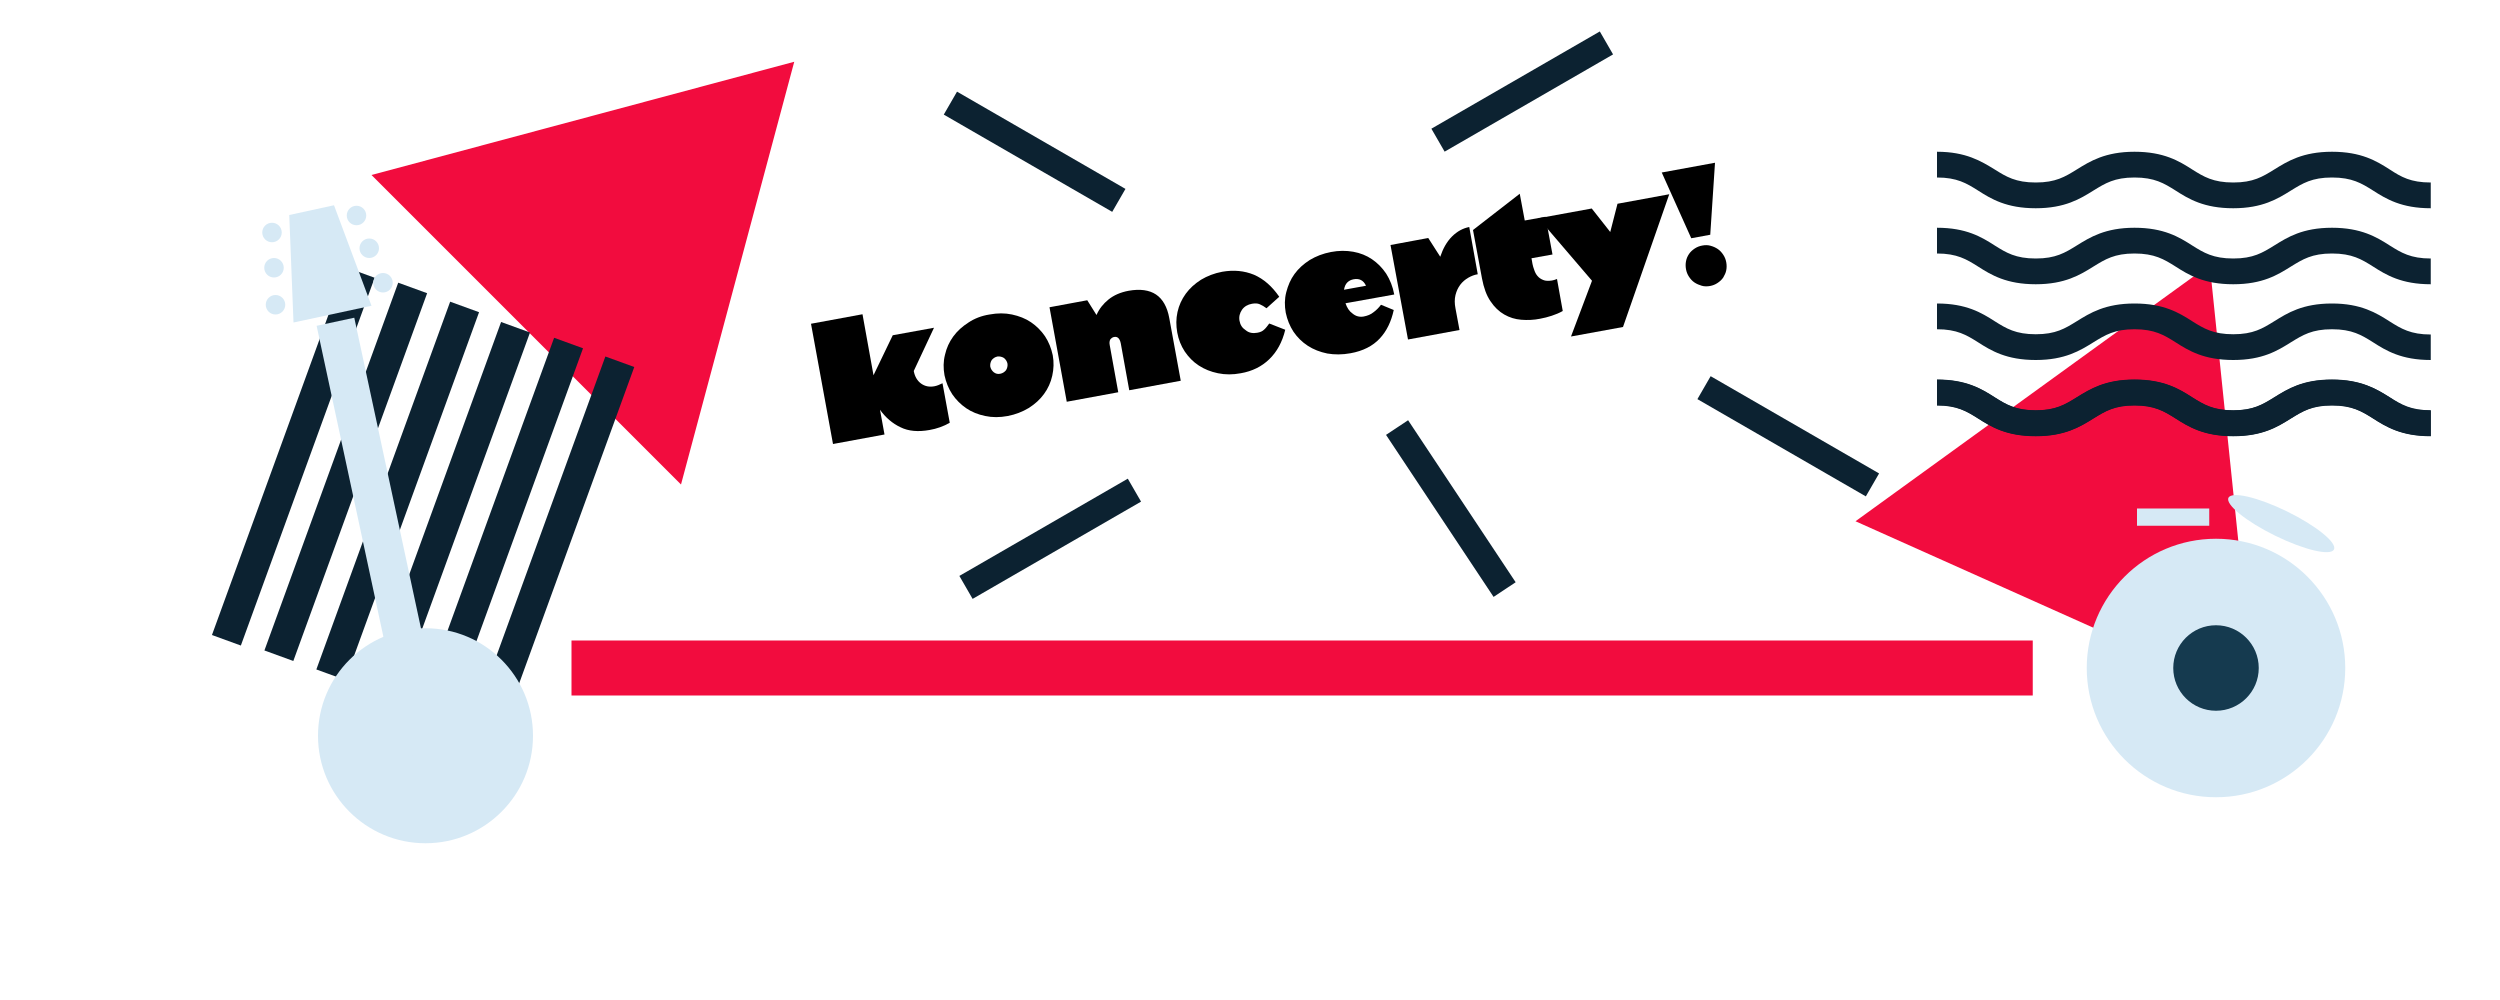 <?xml version="1.0" encoding="utf-8"?>
<!-- Generator: Adobe Illustrator 23.0.2, SVG Export Plug-In . SVG Version: 6.00 Build 0)  -->
<svg version="1.1" id="Layer_1" xmlns="http://www.w3.org/2000/svg" xmlns:xlink="http://www.w3.org/1999/xlink" x="0px" y="0px"
	 viewBox="0 0 1000 400" style="enable-background:new 0 0 1000 400;" xml:space="preserve">
<style type="text/css">
	.st0{fill-rule:evenodd;clip-rule:evenodd;fill:#F20C3E;}
	.st1{fill-rule:evenodd;clip-rule:evenodd;fill:#0C2231;}
	.st2{fill:#D6E9F5;}
	.st3{fill:#0C2231;}
	.st4{fill:#153A4F;}
</style>
<polygon class="st0" points="317.7,24.7 148.6,70 272.4,193.8 "/>
<rect x="228.6" y="256.2" class="st0" width="584.5" height="22"/>
<g>
	
		<rect x="142.9" y="212.2" transform="matrix(0.342 -0.94 0.94 0.342 -59.716 351.46)" class="st1" width="156.5" height="12.3"/>
	
		<rect x="122.4" y="204.8" transform="matrix(0.342 -0.94 0.94 0.342 -66.249 327.235)" class="st1" width="156.5" height="12.3"/>
	
		<rect x="101.2" y="198.4" transform="matrix(0.342 -0.94 0.94 0.342 -74.194 303.181)" class="st1" width="156.5" height="12.3"/>
	
		<rect x="80.8" y="190.3" transform="matrix(0.342 -0.94 0.94 0.342 -79.977 278.653)" class="st1" width="156.5" height="12.3"/>
	
		<rect x="60.1" y="182.7" transform="matrix(0.342 -0.94 0.94 0.342 -86.526 254.197)" class="st1" width="156.5" height="12.3"/>
	
		<rect x="39.1" y="176.5" transform="matrix(0.342 -0.94 0.94 0.342 -94.502 230.4)" class="st1" width="156.5" height="12.3"/>
</g>
<g>
	<ellipse class="st2" cx="170.2" cy="294.3" rx="43" ry="43"/>
	
		<rect x="144.9" y="126.7" transform="matrix(0.978 -0.21 0.21 0.978 -41.671 36.837)" class="st2" width="15.4" height="175.9"/>
	<polygon class="st2" points="148.6,122.3 117.4,129 115.7,86 133.6,82.1 	"/>
	<circle class="st2" cx="142.6" cy="86.2" r="3.9"/>
	<circle class="st2" cx="147.7" cy="99.3" r="3.9"/>
	<circle class="st2" cx="153.2" cy="113.1" r="3.9"/>
	<ellipse class="st2" cx="108.8" cy="93" rx="3.9" ry="3.9"/>
	<ellipse class="st2" cx="109.6" cy="107.1" rx="3.9" ry="3.9"/>
	<ellipse class="st2" cx="110.2" cy="121.9" rx="3.9" ry="3.9"/>
</g>
<rect x="710" y="135.6" transform="matrix(0.5 -0.866 0.866 0.5 206.53 706.715)" class="st1" width="10.6" height="77.8"/>
<rect x="381.2" y="210.2" transform="matrix(0.866 -0.5 0.5 0.866 -51.474 238.935)" class="st1" width="77.8" height="10.6"/>
<rect x="575.1" y="164.5" transform="matrix(0.833 -0.553 0.553 0.833 -15.617 354.955)" class="st1" width="10.6" height="77.8"/>
<rect x="408.5" y="21.8" transform="matrix(0.5 -0.866 0.866 0.5 154.381 388.702)" class="st1" width="10.6" height="77.8"/>
<rect x="570" y="31.3" transform="matrix(0.866 -0.5 0.5 0.866 63.282 309.376)" class="st1" width="77.8" height="10.6"/>
<polygon class="st0" points="883.9,105.9 742.2,208.5 901.9,280 "/>
<path class="st3" d="M932.8,151.8c-11.8,0-17.8,3.8-23.1,7.1c-4.7,2.9-8.4,5.2-16.4,5.2c-8,0-11.8-2.3-16.4-5.2
	c-5.3-3.4-11.4-7.1-23.1-7.1c-11.7,0-17.8,3.8-23.1,7.1c-4.7,2.9-8.4,5.2-16.4,5.2c-8,0-11.8-2.3-16.4-5.2
	c-5.3-3.4-11.4-7.1-23.1-7.1v10.3c8,0,11.8,2.3,16.4,5.2c5.3,3.4,11.4,7.1,23.1,7.1c11.7,0,17.8-3.8,23.1-7.1
	c4.7-2.9,8.4-5.2,16.4-5.2c8,0,11.8,2.3,16.4,5.2c5.3,3.4,11.4,7.1,23.1,7.1c11.8,0,17.8-3.8,23.1-7.1c4.7-2.9,8.4-5.2,16.4-5.2
	c8,0,11.8,2.3,16.4,5.2c5.3,3.4,11.4,7.1,23.1,7.1v-10.3c-8,0-11.8-2.3-16.4-5.2C950.6,155.6,944.4,151.8,932.8,151.8z"/>
<path class="st3" d="M932.8,91.1c-11.8,0-17.8,3.8-23.1,7.1c-4.7,2.9-8.4,5.2-16.4,5.2c-8,0-11.8-2.3-16.4-5.2
	c-5.3-3.4-11.4-7.1-23.1-7.1c-11.7,0-17.8,3.8-23.1,7.1c-4.7,2.9-8.4,5.2-16.4,5.2c-8,0-11.8-2.3-16.4-5.2
	c-5.3-3.4-11.4-7.1-23.1-7.1v10.3c8,0,11.8,2.3,16.4,5.2c5.3,3.4,11.4,7.1,23.1,7.1c11.7,0,17.8-3.8,23.1-7.1
	c4.7-2.9,8.4-5.2,16.4-5.2c8,0,11.8,2.3,16.4,5.2c5.3,3.4,11.4,7.1,23.1,7.1c11.8,0,17.8-3.8,23.1-7.1c4.7-2.9,8.4-5.2,16.4-5.2
	c8,0,11.8,2.3,16.4,5.2c5.3,3.4,11.4,7.1,23.1,7.1v-10.3c-8,0-11.8-2.3-16.4-5.2C950.6,94.8,944.4,91.1,932.8,91.1z"/>
<path class="st3" d="M932.8,121.4c-11.8,0-17.8,3.8-23.1,7.1c-4.7,2.9-8.4,5.2-16.4,5.2c-8,0-11.8-2.3-16.4-5.2
	c-5.3-3.4-11.4-7.1-23.1-7.1c-11.7,0-17.8,3.8-23.1,7.1c-4.7,2.9-8.4,5.2-16.4,5.2c-8,0-11.8-2.3-16.4-5.2
	c-5.3-3.4-11.4-7.1-23.1-7.1v10.3c8,0,11.8,2.3,16.4,5.2c5.3,3.4,11.4,7.1,23.1,7.1c11.7,0,17.8-3.8,23.1-7.1
	c4.7-2.9,8.4-5.2,16.4-5.2c8,0,11.8,2.3,16.4,5.2c5.3,3.4,11.4,7.1,23.1,7.1c11.8,0,17.8-3.8,23.1-7.1c4.7-2.9,8.4-5.2,16.4-5.2
	c8,0,11.8,2.3,16.4,5.2c5.3,3.4,11.4,7.1,23.1,7.1v-10.2c-8,0-11.8-2.3-16.4-5.2C950.6,125.2,944.4,121.4,932.8,121.4z"/>
<path class="st3" d="M955.9,67.8c-5.3-3.4-11.4-7.1-23.1-7.1s-17.8,3.8-23.1,7.1c-4.7,2.9-8.4,5.2-16.4,5.2c-8,0-11.8-2.3-16.4-5.2
	c-5.3-3.4-11.4-7.1-23.1-7.1c-11.7,0-17.8,3.8-23.1,7.1c-4.7,2.9-8.4,5.2-16.4,5.2c-8,0-11.8-2.3-16.4-5.2
	c-5.4-3.3-11.5-7.1-23.1-7.1V71c8,0,11.8,2.3,16.4,5.2c5.3,3.4,11.4,7.1,23.1,7.1c11.7,0,17.8-3.8,23.1-7.1
	c4.7-2.9,8.4-5.2,16.4-5.2s11.8,2.3,16.4,5.2c5.3,3.4,11.4,7.1,23.1,7.1c11.7,0,17.8-3.8,23.1-7.1c4.7-2.9,8.4-5.2,16.4-5.2
	c8,0,11.8,2.3,16.4,5.2c5.3,3.4,11.4,7.1,23.1,7.1V73C964.3,73,960.5,70.8,955.9,67.8z"/>
<path class="st3" d="M955.9,159c-5.3-3.4-11.4-7.1-23.1-7.1c-11.7,0-17.8,3.8-23.1,7.1c-4.7,2.9-8.4,5.2-16.4,5.2
	c-8,0-11.8-2.3-16.4-5.2c-5.3-3.4-11.4-7.1-23.1-7.1c-11.7,0-17.8,3.8-23.1,7.1c-4.7,2.9-8.4,5.2-16.4,5.2c-8,0-11.8-2.3-16.4-5.2
	c-5.3-3.4-11.4-7.1-23.1-7.1v10.3c8,0,11.8,2.3,16.4,5.2c5.3,3.4,11.4,7.1,23.1,7.1c11.7,0,17.8-3.8,23.1-7.1
	c4.7-2.9,8.4-5.2,16.4-5.2c8,0,11.8,2.3,16.4,5.2c5.3,3.4,11.4,7.1,23.1,7.1c11.8,0,17.8-3.8,23.1-7.1c4.7-2.9,8.4-5.2,16.4-5.2
	c8,0,11.8,2.3,16.4,5.2c5.3,3.4,11.4,7.1,23.1,7.1v-10.3C964.3,164.3,960.5,162.1,955.9,159z"/>
<g>
	<circle class="st2" cx="886.4" cy="267.2" r="51.7"/>
	
		<ellipse transform="matrix(0.44 -0.898 0.898 0.44 323.392 936.513)" class="st2" cx="912.1" cy="209.1" rx="5.4" ry="23.5"/>
	<rect x="854.8" y="203.4" class="st2" width="28.9" height="6.9"/>
	<circle class="st4" cx="886.4" cy="267.2" r="17.1"/>
</g>
<g>
	<path d="M365.5,148.4c0.4,2.2,1.4,3.9,2.9,5c1.5,1.1,3.3,1.5,5.4,1.1c1-0.2,2-0.6,3.2-1.2l2.9,15.8c-2.4,1.4-5.2,2.4-8.1,2.9
		c-4.5,0.8-8.4,0.5-11.6-1.1c-3.2-1.5-6-3.9-8.2-7l1.8,9.9l-20.6,3.8l-8.8-48.1l20.6-3.8l4.4,24.4l7.7-16l16.5-3L365.5,148.4z"/>
	<path d="M395.8,125.8c3.2-0.6,6.2-0.6,9,0c2.8,0.6,5.4,1.6,7.6,3.1c2.2,1.5,4.1,3.4,5.6,5.6c1.5,2.3,2.5,4.8,3.1,7.6
		c0.5,2.8,0.4,5.5-0.2,8.2c-0.6,2.7-1.7,5.1-3.3,7.3c-1.6,2.2-3.6,4-6.1,5.6c-2.5,1.5-5.3,2.6-8.4,3.2c-3.2,0.6-6.2,0.6-9,0
		c-2.9-0.6-5.4-1.6-7.6-3.1c-2.2-1.5-4.1-3.4-5.6-5.6c-1.5-2.3-2.5-4.8-3.1-7.6c-0.5-2.8-0.5-5.5,0.2-8.2c0.6-2.7,1.7-5.1,3.3-7.3
		c1.6-2.2,3.6-4,6.1-5.6C389.8,127.4,392.6,126.3,395.8,125.8z M400.1,149.5c1-0.2,1.7-0.7,2.3-1.4c0.5-0.8,0.7-1.7,0.6-2.6
		c-0.2-1-0.7-1.7-1.4-2.3c-0.8-0.5-1.7-0.7-2.6-0.6c-1,0.2-1.7,0.7-2.3,1.4c-0.5,0.8-0.7,1.7-0.6,2.6c0.2,1,0.7,1.7,1.4,2.3
		C398.3,149.5,399.1,149.7,400.1,149.5z"/>
	<path d="M451.5,116.3c4.5-0.8,8.2-0.3,10.9,1.5c2.7,1.8,4.5,5,5.3,9.4l4.6,25.1l-20.6,3.8l-3.4-18.8c-0.4-1.9-1.3-2.8-2.7-2.5
		c-0.6,0.1-1.1,0.5-1.5,1c-0.3,0.6-0.4,1.3-0.2,2.3l3.4,18.8l-20.6,3.8l-6.9-37.8l15.1-2.8l3.7,5.9c1.1-2.5,2.7-4.5,4.8-6.2
		C445.5,118.1,448.2,116.9,451.5,116.3z"/>
	<path d="M502.9,133.1c1.2-0.2,2.1-0.6,2.8-1.3c0.7-0.6,1.3-1.5,2-2.4l6.4,2.5c-1.2,5-3.4,8.9-6.4,11.8c-3,2.9-6.8,4.8-11.4,5.6
		c-3.2,0.6-6.2,0.6-9.1,0c-2.9-0.6-5.4-1.6-7.7-3.1c-2.3-1.5-4.1-3.4-5.6-5.6c-1.5-2.3-2.5-4.8-3-7.6c-0.5-2.8-0.5-5.5,0.1-8.2
		c0.6-2.7,1.7-5.1,3.3-7.3c1.6-2.2,3.6-4,6.1-5.6c2.5-1.5,5.3-2.6,8.5-3.2c4.6-0.8,8.8-0.4,12.7,1.2c3.9,1.7,7.2,4.6,10.1,8.8
		l-5.1,4.6c-0.9-0.7-1.8-1.2-2.7-1.6c-0.9-0.4-1.9-0.4-3.1-0.2c-1.7,0.3-3.1,1.1-4,2.4c-0.9,1.3-1.3,2.8-1,4.4
		c0.3,1.7,1.1,2.9,2.5,3.8C499.6,133.2,501.2,133.4,502.9,133.1z"/>
	<path d="M545.5,126.6c1.5-0.3,2.8-0.8,3.9-1.7c1.1-0.8,2.1-1.8,3-3l5.1,2.1c-1,4.6-2.8,8.4-5.6,11.4c-2.8,3-6.7,5-11.7,5.9
		c-3.3,0.6-6.4,0.6-9.3,0.1c-2.9-0.6-5.5-1.6-7.8-3.1c-2.3-1.5-4.2-3.4-5.7-5.6c-1.5-2.3-2.5-4.8-3.1-7.6c-0.5-2.8-0.5-5.5,0.2-8.2
		s1.7-5.1,3.3-7.3c1.6-2.2,3.6-4,6.1-5.6c2.5-1.5,5.3-2.6,8.5-3.2c3.1-0.6,6.1-0.6,8.9-0.1c2.8,0.5,5.3,1.5,7.5,3
		c2.2,1.5,4.1,3.4,5.7,5.8c1.5,2.4,2.6,5.1,3.2,8.3l-19.5,3.5c0.6,1.8,1.5,3.2,2.8,4.1C542.3,126.5,543.8,126.9,545.5,126.6z
		 M541.5,111.7c-1.1,0.2-1.9,0.6-2.6,1.3c-0.7,0.7-1.1,1.7-1.3,2.9l8.8-1.6C545.4,112.1,543.7,111.3,541.5,111.7z"/>
	<path d="M576.1,102.7c1.1-3.3,2.6-6,4.7-8.1s4.4-3.3,6.9-3.8l3.4,18.9c-1.3,0.2-2.6,0.7-3.8,1.4c-1.2,0.7-2.3,1.6-3.2,2.8
		c-0.9,1.2-1.5,2.5-1.9,4.1c-0.4,1.6-0.4,3.4,0,5.4l1.6,8.6l-20.6,3.8L556.2,98l15.1-2.8L576.1,102.7z"/>
	<path d="M612.6,103.3l0.4,2.3c0.1,0.7,0.4,1.5,0.7,2.4c0.3,0.9,0.7,1.7,1.3,2.4c0.6,0.7,1.3,1.2,2.3,1.6c0.9,0.4,2.1,0.4,3.5,0.2
		c0.6-0.1,1.2-0.3,2-0.6l2.3,12.8c-1.4,0.8-2.9,1.4-4.4,1.9c-1.5,0.5-3.1,0.9-4.7,1.2c-2.5,0.5-5,0.6-7.5,0.4
		c-2.5-0.2-4.7-0.9-6.8-2.1c-2.1-1.2-3.9-2.9-5.5-5.3c-1.6-2.3-2.7-5.4-3.4-9.1L589.2,92l18.7-14.5l2,10.7l8.3-1.5l2.8,15.1
		L612.6,103.3z"/>
	<path d="M667.7,77.7l-18.5,53.1l-20.8,3.8l8.4-22.3l-21.4-25l21.3-3.9l7.4,9.4l2.9-11.3L667.7,77.7z"/>
	<path d="M686,65.1l-1.9,28.8l-7.6,1.4L664.7,69L686,65.1z M684,114.4c-1.1,0.2-2.3,0.2-3.3-0.1s-2-0.7-2.9-1.3
		c-0.9-0.6-1.6-1.4-2.2-2.3c-0.6-0.9-1-1.9-1.2-3s-0.2-2.2,0-3.2c0.2-1.1,0.6-2,1.2-2.9c0.6-0.9,1.4-1.6,2.3-2.2
		c0.9-0.6,1.9-1,3.1-1.2c1.1-0.2,2.2-0.2,3.2,0.1c1.1,0.3,2,0.7,2.9,1.3c0.9,0.6,1.6,1.4,2.2,2.3c0.6,0.9,1,1.9,1.2,3s0.2,2.2,0,3.2
		c-0.2,1.1-0.7,2-1.2,2.9c-0.6,0.9-1.4,1.6-2.3,2.2C686.1,113.8,685.1,114.2,684,114.4z"/>
</g>
</svg>
